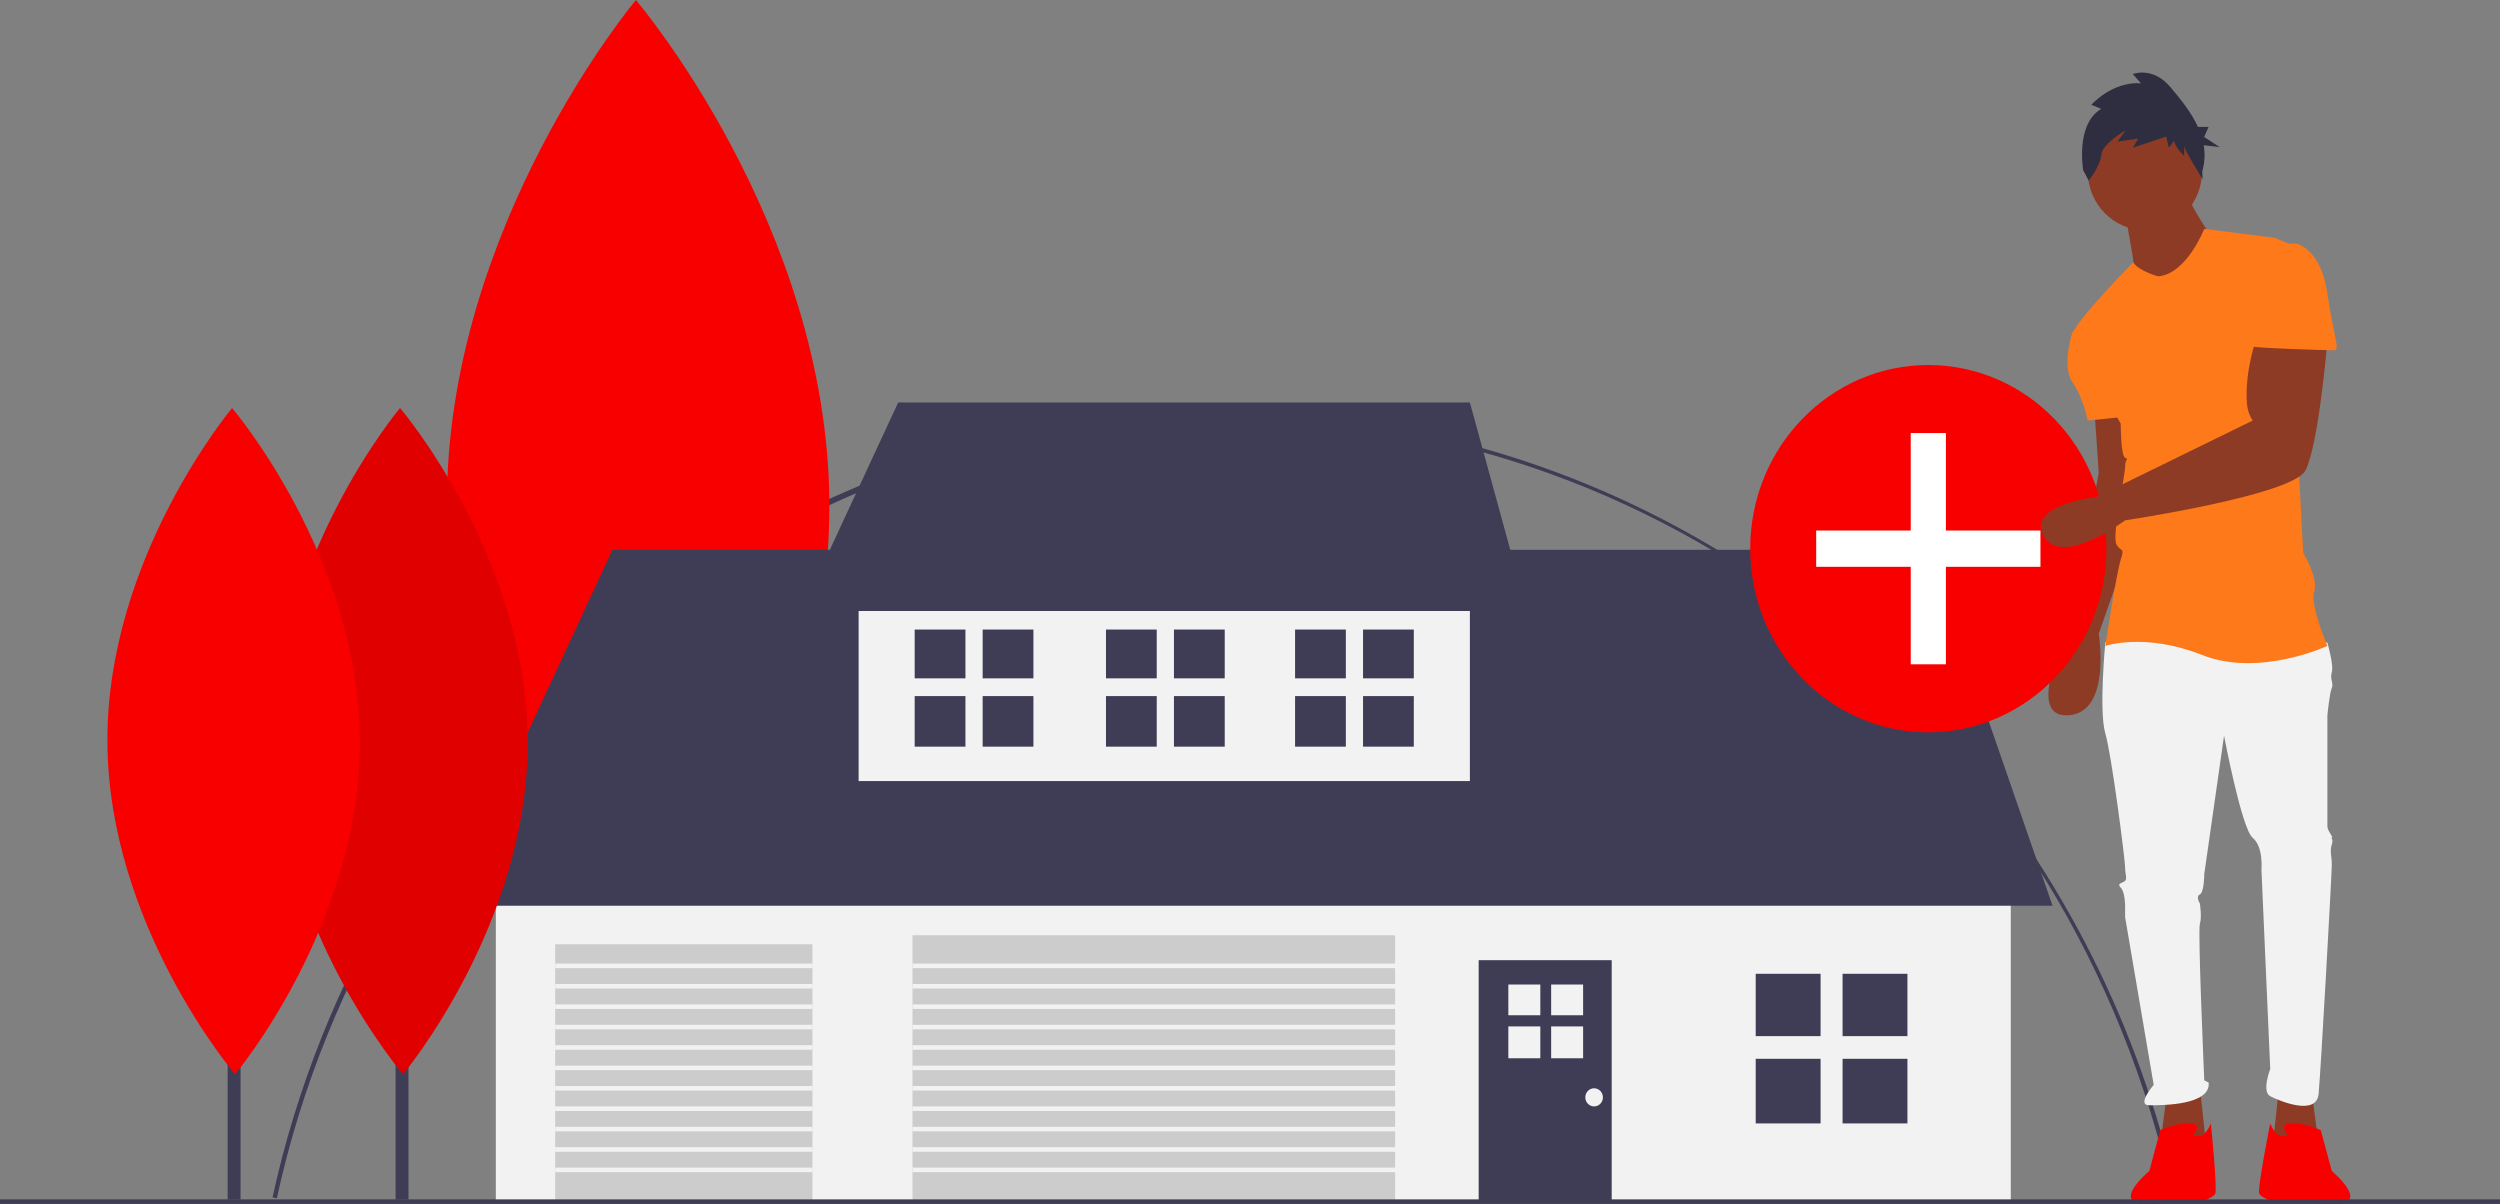 <svg width="793" height="382" viewBox="0 0 793 382" fill="none" xmlns="http://www.w3.org/2000/svg">
<rect x="0" y="0" width="793" height="382" fill="#808080" stroke="none"/>
<g clip-path="url(#clip0)">
<path d="M87.808 380.121L86.447 379.805C101.62 310.225 139.753 247.04 193.82 201.889C234.696 167.806 283.313 145.012 335.091 135.651C386.87 126.291 440.106 130.673 489.789 148.384C539.472 166.096 583.966 196.554 619.081 236.892C654.197 277.229 678.778 326.119 690.512 378.956L689.152 379.275C657.032 233.852 533.43 132.287 388.573 132.287C245.614 132.287 119.124 236.516 87.808 380.121Z" fill="#3F3D56"/>
<path d="M733.368 346.999L735.46 362.821L720.814 364.259L722.906 344.842L733.368 346.999Z" fill="#8D3B25"/>
<path d="M664.321 129.81C664.321 129.81 665.715 149.228 665.715 149.947C665.715 150.666 655.951 200.289 655.951 200.289C655.951 200.289 642.002 227.617 655.951 226.898C669.9 226.179 665.715 201.008 665.715 201.008L680.362 159.296L674.085 129.81H664.321Z" fill="#8D3B25"/>
<path d="M687.336 346.999L685.244 362.821L699.891 364.259L697.798 344.842L687.336 346.999Z" fill="#8D3B25"/>
<path d="M671.295 198.85L667.808 203.885C667.808 203.885 665.715 225.46 667.808 232.651C669.9 239.843 674.085 272.925 674.085 275.082C674.085 277.24 674.782 278.678 674.085 279.397C673.387 280.117 671.295 280.117 672.69 281.555C674.085 282.993 674.085 287.308 674.085 287.308V290.904L683.152 344.123C683.152 344.123 677.572 350.595 681.757 350.595C685.942 350.595 701.285 350.595 700.588 343.403L699.193 342.684C699.193 342.684 697.101 295.219 697.798 293.062C698.496 290.904 697.798 286.589 697.798 286.589C697.798 286.589 696.403 284.432 697.798 283.712C699.193 282.993 699.193 277.24 699.193 277.24L705.47 233.371C705.47 233.371 711.05 262.856 714.537 265.733C718.024 268.61 717.327 275.802 717.327 275.802L720.117 339.088C720.117 339.088 717.327 346.28 720.117 347.718C722.906 349.157 734.763 354.191 735.46 346.999C736.158 339.808 739.645 277.24 739.645 274.363C739.645 271.486 738.948 270.048 739.645 267.891C740.343 265.733 738.948 265.733 739.645 265.733C740.343 265.733 738.25 263.576 738.25 262.137V226.898C738.25 226.898 738.948 219.706 739.645 218.268C740.343 216.83 738.948 215.391 739.645 213.234C740.343 211.076 738.25 203.885 738.25 203.885L706.865 195.255L671.295 198.85Z" fill="#F2F2F2"/>
<path d="M695.706 359.944C695.706 359.944 699.193 356.349 694.311 356.349C691.177 356.414 688.089 357.149 685.244 358.506L681.757 371.451C681.757 371.451 667.459 383.317 683.5 381.879C699.542 380.441 697.101 381.519 697.101 381.519C697.101 381.519 701.983 380.081 702.68 378.643C703.378 377.204 701.285 356.349 701.285 356.349C701.285 356.349 699.193 362.102 695.706 359.944Z" fill="#F90000"/>
<path d="M725.696 359.944C725.696 359.944 722.209 356.349 727.091 356.349C730.225 356.414 733.312 357.149 736.158 358.506L739.645 371.451C739.645 371.451 753.943 383.317 737.902 381.879C721.86 380.441 722.209 381.519 722.209 381.519C722.209 381.519 717.327 380.081 716.629 378.643C715.932 377.204 720.117 356.349 720.117 356.349C720.117 356.349 722.209 362.102 725.696 359.944Z" fill="#F90000"/>
<path d="M205.778 127.604H199.569V380.502H205.778V127.604Z" fill="#3F3D56"/>
<path d="M263.081 159.833C263.476 248.265 203.139 320.242 203.139 320.242C203.139 320.242 142.16 248.841 141.765 160.409C141.37 71.977 201.707 -1.52588e-05 201.707 -1.52588e-05C201.707 -1.52588e-05 262.686 71.4 263.081 159.833Z" fill="#F90000"/>
<path d="M637.818 275.802H157.275V380.8H637.818V275.802Z" fill="#F2F2F2"/>
<path d="M141.931 287.308L194.24 174.399H612.012L651.069 287.308H141.931Z" fill="#3F3D56"/>
<path d="M466.245 181.59H272.354V247.754H466.245V181.59Z" fill="#F2F2F2"/>
<path d="M284.908 127.653L254.22 193.816H484.379L466.245 127.653H284.908Z" fill="#3F3D56"/>
<path d="M442.532 296.657H289.441V380.8H442.532V296.657Z" fill="#CCCCCC"/>
<path d="M257.708 299.534H176.106V380.8H257.708V299.534Z" fill="#CCCCCC"/>
<path d="M511.23 304.568H469.035V380.8H511.23V304.568Z" fill="#3F3D56"/>
<path d="M793 380.441H0V381.879H793V380.441Z" fill="#3F3D56"/>
<path d="M129.572 213.636H125.475V380.521H129.572V213.636Z" fill="#3F3D56"/>
<path d="M167.386 234.903C167.647 293.259 127.83 340.756 127.83 340.756C127.83 340.756 87.591 293.64 87.33 235.284C87.069 176.928 126.886 129.431 126.886 129.431C126.886 129.431 167.125 176.548 167.386 234.903Z" fill="#F90000"/>
<path opacity="0.1" d="M167.386 234.903C167.647 293.259 127.83 340.756 127.83 340.756C127.83 340.756 87.591 293.64 87.33 235.284C87.069 176.928 126.886 129.431 126.886 129.431C126.886 129.431 167.125 176.548 167.386 234.903Z" fill="black"/>
<path d="M76.306 213.636H72.209V380.521H76.306V213.636Z" fill="#3F3D56"/>
<path d="M114.12 234.903C114.381 293.259 74.565 340.756 74.565 340.756C74.565 340.756 34.325 293.64 34.065 235.284C33.804 176.928 73.62 129.431 73.62 129.431C73.62 129.431 113.859 176.548 114.12 234.903Z" fill="#F90000"/>
<path d="M577.488 308.883H556.913V328.661H577.488V308.883Z" fill="#3F3D56"/>
<path d="M605.037 308.883H584.463V328.661H605.037V308.883Z" fill="#3F3D56"/>
<path d="M577.488 335.852H556.913V356.349H577.488V335.852Z" fill="#3F3D56"/>
<path d="M605.037 335.852H584.463V356.349H605.037V335.852Z" fill="#3F3D56"/>
<path d="M306.241 199.695H290.139V215.172H306.241V199.695Z" fill="#3F3D56"/>
<path d="M327.801 199.695H311.699V215.172H327.801V199.695Z" fill="#3F3D56"/>
<path d="M306.241 220.801H290.139V236.841H306.241V220.801Z" fill="#3F3D56"/>
<path d="M327.801 220.801H311.699V236.841H327.801V220.801Z" fill="#3F3D56"/>
<path d="M426.9 199.695H410.798V215.172H426.9V199.695Z" fill="#3F3D56"/>
<path d="M448.46 199.695H432.358V215.172H448.46V199.695Z" fill="#3F3D56"/>
<path d="M426.9 220.801H410.798V236.841H426.9V220.801Z" fill="#3F3D56"/>
<path d="M448.46 220.801H432.358V236.841H448.46V220.801Z" fill="#3F3D56"/>
<path d="M366.919 199.695H350.817V215.172H366.919V199.695Z" fill="#3F3D56"/>
<path d="M388.479 199.695H372.377V215.172H388.479V199.695Z" fill="#3F3D56"/>
<path d="M366.919 220.801H350.817V236.841H366.919V220.801Z" fill="#3F3D56"/>
<path d="M388.479 220.801H372.377V236.841H388.479V220.801Z" fill="#3F3D56"/>
<path d="M488.589 312.292H478.45V322.037H488.589V312.292Z" fill="#F2F2F2"/>
<path d="M502.164 312.292H492.025V322.037H502.164V312.292Z" fill="#F2F2F2"/>
<path d="M488.589 325.581H478.45V335.68H488.589V325.581Z" fill="#F2F2F2"/>
<path d="M502.164 325.581H492.025V335.68H502.164V325.581Z" fill="#F2F2F2"/>
<path d="M505.651 350.955C507.192 350.955 508.441 349.667 508.441 348.078C508.441 346.489 507.192 345.201 505.651 345.201C504.11 345.201 502.861 346.489 502.861 348.078C502.861 349.667 504.11 350.955 505.651 350.955Z" fill="#F2F2F2"/>
<path d="M442.88 305.647H289.441V307.085H442.88V305.647Z" fill="#F2F2F2"/>
<path d="M442.88 312.12H289.441V313.558H442.88V312.12Z" fill="#F2F2F2"/>
<path d="M442.88 318.592H289.441V320.031H442.88V318.592Z" fill="#F2F2F2"/>
<path d="M442.88 325.065H289.441V326.503H442.88V325.065Z" fill="#F2F2F2"/>
<path d="M442.88 331.537H289.441V332.976H442.88V331.537Z" fill="#F2F2F2"/>
<path d="M442.88 338.01H289.441V339.448H442.88V338.01Z" fill="#F2F2F2"/>
<path d="M442.88 344.482H289.441V345.921H442.88V344.482Z" fill="#F2F2F2"/>
<path d="M442.88 350.955H289.441V352.393H442.88V350.955Z" fill="#F2F2F2"/>
<path d="M442.88 357.427H289.441V358.866H442.88V357.427Z" fill="#F2F2F2"/>
<path d="M442.88 363.9H289.441V365.338H442.88V363.9Z" fill="#F2F2F2"/>
<path d="M442.88 370.372H289.441V371.811H442.88V370.372Z" fill="#F2F2F2"/>
<path d="M257.708 305.647H176.106V307.085H257.708V305.647Z" fill="#F2F2F2"/>
<path d="M257.708 312.12H176.106V313.558H257.708V312.12Z" fill="#F2F2F2"/>
<path d="M257.708 318.592H176.106V320.031H257.708V318.592Z" fill="#F2F2F2"/>
<path d="M257.708 325.065H176.106V326.503H257.708V325.065Z" fill="#F2F2F2"/>
<path d="M257.708 331.537H176.106V332.976H257.708V331.537Z" fill="#F2F2F2"/>
<path d="M257.708 338.01H176.106V339.448H257.708V338.01Z" fill="#F2F2F2"/>
<path d="M257.708 344.482H176.106V345.921H257.708V344.482Z" fill="#F2F2F2"/>
<path d="M257.708 350.955H176.106V352.393H257.708V350.955Z" fill="#F2F2F2"/>
<path d="M257.708 357.427H176.106V358.866H257.708V357.427Z" fill="#F2F2F2"/>
<path d="M257.708 363.9H176.106V365.338H257.708V363.9Z" fill="#F2F2F2"/>
<path d="M257.708 370.372H176.106V371.811H257.708V370.372Z" fill="#F2F2F2"/>
<path d="M611.663 232.292C642.864 232.292 668.157 206.211 668.157 174.039C668.157 141.867 642.864 115.786 611.663 115.786C580.463 115.786 555.17 141.867 555.17 174.039C555.17 206.211 580.463 232.292 611.663 232.292Z" fill="#F90000"/>
<path d="M647.233 168.286H617.243V137.361H606.084V168.286H576.093V179.792H606.084V210.717H617.243V179.792H647.233V168.286Z" fill="white"/>
<path d="M680.362 72.996C690.377 72.996 698.496 64.624 698.496 54.297C698.496 43.971 690.377 35.599 680.362 35.599C670.347 35.599 662.228 43.971 662.228 54.297C662.228 64.624 670.347 72.996 680.362 72.996Z" fill="#8D3B25"/>
<path d="M674.085 67.962C674.085 67.962 676.875 82.345 676.875 84.502C676.875 86.66 688.731 93.132 688.731 93.132L701.983 75.872C701.983 75.872 693.613 63.647 693.613 60.77L674.085 67.962Z" fill="#8D3B25"/>
<path d="M684.547 87.66C684.547 87.66 678.468 85.992 676.625 83.23C676.625 83.23 657.346 102.763 657.346 106.358L672.69 134.406C672.69 134.406 672.69 144.474 674.085 145.194C675.48 145.913 674.085 145.194 674.085 148.07C674.085 150.947 669.9 169.645 671.295 172.522C672.69 175.399 674.085 173.241 672.69 177.556C671.295 181.871 667.808 204.885 667.808 204.885C667.808 204.885 680.362 200.57 698.496 207.761C716.629 214.953 738.25 204.885 738.25 204.885C738.25 204.885 732.671 191.94 734.066 187.625C735.46 183.31 730.578 175.399 730.578 175.399L727.091 109.235C727.091 109.235 731.973 79.749 728.486 78.311L721.511 75.434L699.176 72.603C699.176 72.603 693.613 86.941 684.547 87.66Z" fill="#FE791A"/>
<path d="M664.321 100.324L657.346 105.358C657.346 105.358 653.859 116.146 657.346 121.18C660.833 126.214 662.228 133.406 662.228 133.406L676.177 131.968L664.321 100.324Z" fill="#FE791A"/>
<path d="M715.932 106.797C715.932 106.797 711.893 117.506 712.737 128.101C712.891 129.998 713.51 131.824 714.537 133.406V133.406L665.057 157.628C665.057 157.628 642.7 160.015 648.279 170.084C653.859 180.152 674.085 165.049 674.085 165.049C674.085 165.049 727.091 157.139 731.276 149.228C735.46 141.317 738.25 108.235 738.25 108.235L715.932 106.797Z" fill="#8D3B25"/>
<path d="M666.517 34.536L663.371 33.238C663.371 33.238 669.948 25.771 679.099 26.421L676.525 23.499C676.525 23.499 682.816 20.902 688.536 27.719C691.542 31.303 695.02 35.515 697.189 40.26H700.557L699.152 43.452L704.072 46.644L699.022 46.071C699.5 48.827 699.336 51.66 698.544 54.338L698.679 56.861C698.679 56.861 692.825 47.521 692.825 46.223V49.469C692.825 49.469 689.679 46.547 689.679 44.6L687.964 46.872L687.106 43.301L676.525 46.872L678.241 43.95L671.664 44.924L674.238 41.353C674.238 41.353 666.803 45.573 666.517 49.144C666.231 52.715 662.514 57.26 662.514 57.26L660.798 54.014C660.798 54.014 658.224 39.406 666.517 34.536Z" fill="#2F2E41"/>
<path d="M718.024 77.311H728.486C728.486 77.311 736.158 78.749 738.25 93.132C740.343 107.516 742.435 111.112 740.343 111.112C738.25 111.112 713.142 110.393 713.142 109.673C713.142 108.954 718.024 77.311 718.024 77.311Z" fill="#FE791A"/>
</g>
<defs>
<clipPath id="clip0">
<rect width="793" height="382" fill="white"/>
</clipPath>
</defs>
</svg>
